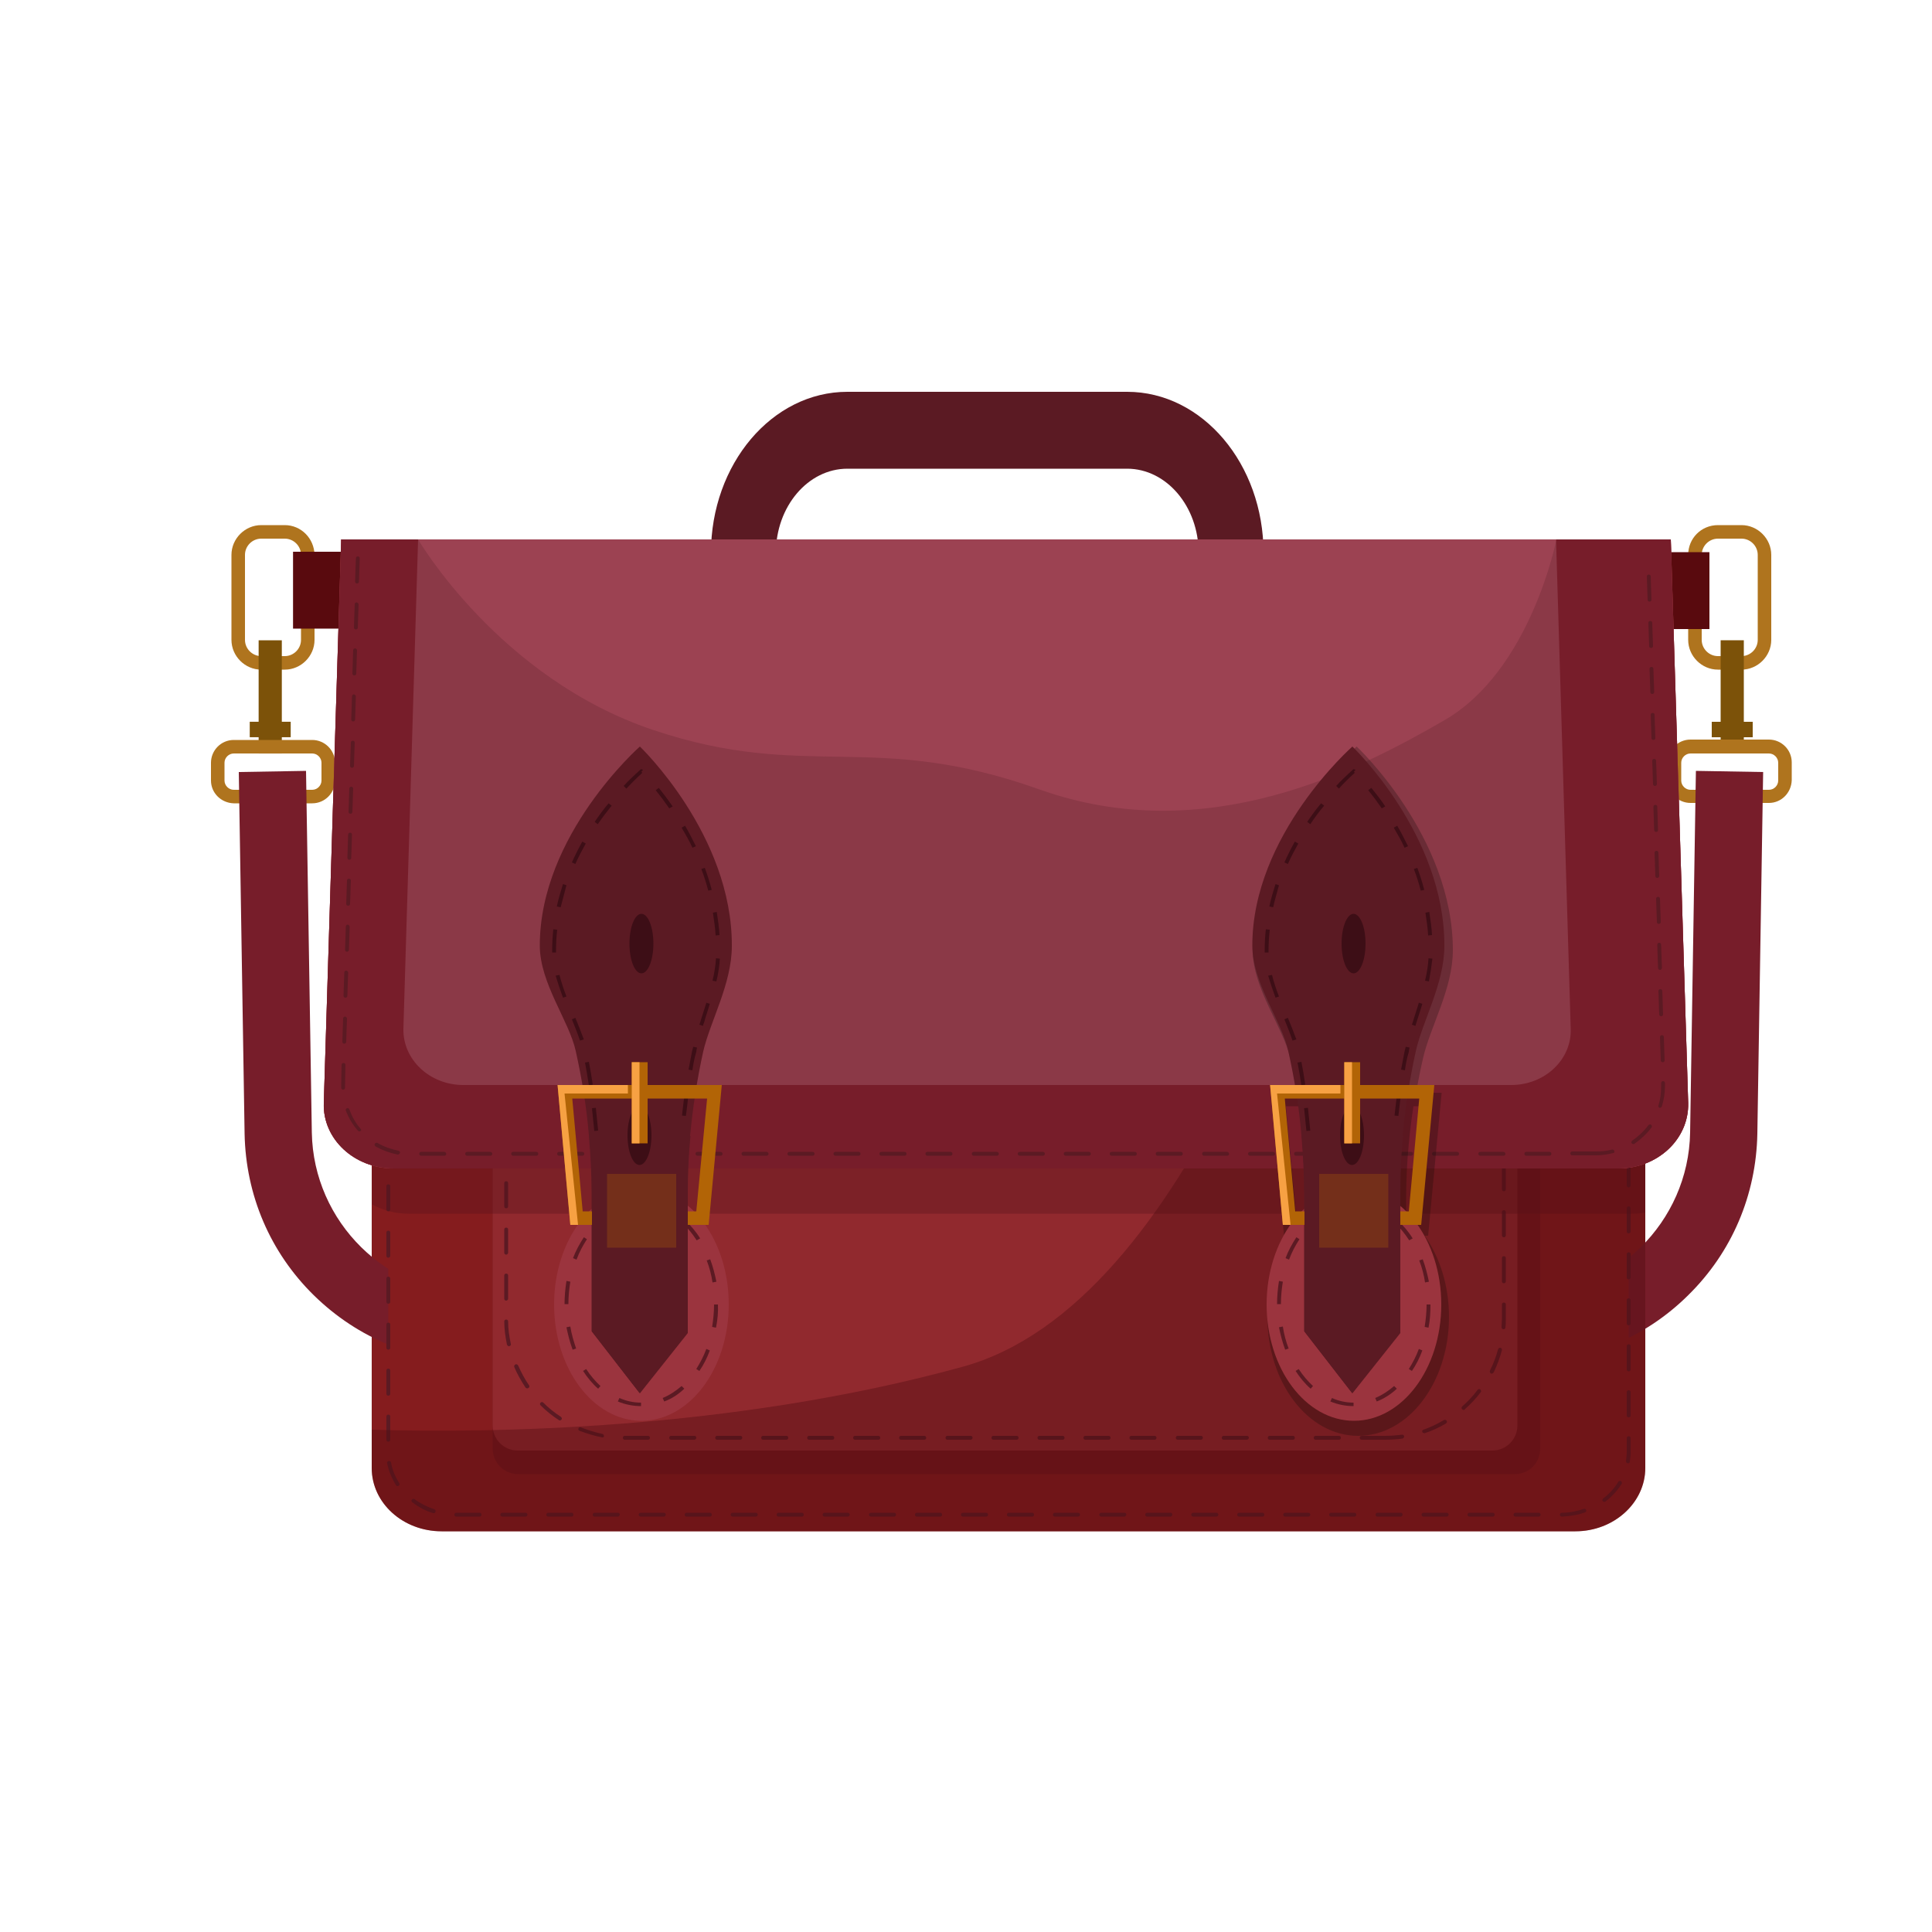 <?xml version="1.0" encoding="utf-8"?>
<!-- Generator: Adobe Illustrator 24.0.2, SVG Export Plug-In . SVG Version: 6.00 Build 0)  -->
<svg version="1.1" id="Layer_1" xmlns="http://www.w3.org/2000/svg" xmlns:xlink="http://www.w3.org/1999/xlink" x="0px" y="0px"
	 viewBox="0 0 500 500" style="enable-background:new 0 0 500 500;" xml:space="preserve">
<style type="text/css">
	.st0{fill:#5B1A23;}
	.st1{fill:#851C1E;}
	.st2{fill:#AF741E;}
	.st3{fill:#590A0E;}
	.st4{fill:#7C5209;}
	.st5{fill:#771D2A;}
	.st6{opacity:0.35;fill:#56121C;}
	.st7{fill:#91292E;}
	.st8{opacity:0.4;fill:#510B0F;}
	.st9{fill:#9B343E;}
	.st10{opacity:0.32;fill:#B77685;}
	.st11{opacity:0.25;fill:#D35F75;}
	.st12{fill:#3D0E16;}
	.st13{fill:#B26406;}
	.st14{fill:#F7A143;}
	.st15{opacity:0.28;fill:#B26406;}
	.st16{opacity:0.26;fill:#0C0804;}
</style>
<g>
	<path class="st0" d="M200.8,143.1c0-12,8.3-21.8,18.5-21.8h72.4c10.2,0,18.5,9.8,18.5,21.8v11.5H327v-11.5
		c0-23-15.8-41.7-35.3-41.7h-72.4c-19.5,0-35.3,18.7-35.3,41.7v11.5h16.8V143.1z"/>
	<path class="st1" d="M425.8,169.7v210.2c0,9-8.1,16.4-18.1,16.4H114.3c-10,0-18.1-7.3-18.1-16.4V169.7H425.8z"/>
	<g>
		<g>
			<path class="st2" d="M436.9,143.6v22c0,4.2,3.5,7.7,7.7,7.7h6.1c4.2,0,7.7-3.5,7.7-7.7v-22c0-4.2-3.5-7.7-7.7-7.7h-6.1
				C440.3,135.9,436.9,139.3,436.9,143.6z M450.7,139.4c2.3,0,4.2,1.9,4.2,4.2v22c0,2.3-1.9,4.2-4.2,4.2h-6.1
				c-2.3,0-4.2-1.9-4.2-4.2v-22c0-2.3,1.9-4.2,4.2-4.2H450.7z"/>
			<rect x="425.8" y="142.9" class="st3" width="16.6" height="19.9"/>
			<rect x="445.3" y="165.7" class="st4" width="6" height="29.3"/>
			<rect x="443" y="186.8" class="st4" width="10.6" height="4"/>
			<path class="st2" d="M457.8,207.8h-20.3c-3.2,0-5.9-2.6-5.9-5.9v-4.6c0-3.2,2.6-5.9,5.9-5.9h20.3c3.2,0,5.9,2.6,5.9,5.9v4.6
				C463.6,205.2,461,207.8,457.8,207.8z M437.5,195c-1.3,0-2.4,1.1-2.4,2.4v4.6c0,1.3,1.1,2.4,2.4,2.4h20.3c1.3,0,2.4-1.1,2.4-2.4
				v-4.6c0-1.3-1.1-2.4-2.4-2.4H437.5z"/>
			<path class="st5" d="M394.8,352.5H226.8v-17.4h167.9c23.2,0,42.3-18.8,42.7-42l1.5-93.6l17.4,0.3l-1.5,93.6
				c-0.3,15.9-6.6,30.7-17.9,41.8C425.6,346.4,410.6,352.5,394.8,352.5z"/>
		</g>
		<g>
			<path class="st2" d="M73.7,135.9h-6.1c-4.2,0-7.7,3.5-7.7,7.7v22c0,4.2,3.5,7.7,7.7,7.7h6.1c4.2,0,7.7-3.5,7.7-7.7v-22
				C81.3,139.3,77.9,135.9,73.7,135.9z M73.7,139.4c2.3,0,4.2,1.9,4.2,4.2v22c0,2.3-1.9,4.2-4.2,4.2h-6.1c-2.3,0-4.2-1.9-4.2-4.2
				v-22c0-2.3,1.9-4.2,4.2-4.2H73.7z"/>
			
				<rect x="75.9" y="142.9" transform="matrix(-1 -1.224647e-16 1.224647e-16 -1 168.339 305.589)" class="st3" width="16.6" height="19.9"/>
			
				<rect x="66.9" y="165.7" transform="matrix(-1 -1.224647e-16 1.224647e-16 -1 139.834 360.709)" class="st4" width="6" height="29.3"/>
			
				<rect x="64.6" y="186.8" transform="matrix(-1 -1.224647e-16 1.224647e-16 -1 139.834 377.59)" class="st4" width="10.6" height="4"/>
			<path class="st2" d="M54.6,202v-4.6c0-3.2,2.6-5.9,5.9-5.9h20.3c3.2,0,5.9,2.6,5.9,5.9v4.6c0,3.2-2.6,5.9-5.9,5.9H60.5
				C57.2,207.8,54.6,205.2,54.6,202z M60.5,195c-1.3,0-2.4,1.1-2.4,2.4v4.6c0,1.3,1.1,2.4,2.4,2.4h20.3c1.3,0,2.4-1.1,2.4-2.4v-4.6
				c0-1.3-1.1-2.4-2.4-2.4H60.5z"/>
			<path class="st5" d="M123.4,352.5h167.9v-17.4H123.4c-23.2,0-42.3-18.8-42.7-42l-1.5-93.6l-17.4,0.3l1.5,93.6
				c0.3,15.9,6.6,30.7,17.9,41.8C92.6,346.4,107.6,352.5,123.4,352.5z"/>
		</g>
		<path class="st1" d="M421.5,169.7v206.2c0,8.9-7.9,16.1-17.6,16.1H118.1c-9.7,0-17.6-7.2-17.6-16.1V169.7H421.5z"/>
		<path class="st0" d="M398.2,392.5h-6c-0.3,0-0.5-0.2-0.5-0.5c0-0.3,0.2-0.5,0.5-0.5h6c0.3,0,0.5,0.2,0.5,0.5
			C398.7,392.3,398.5,392.5,398.2,392.5z M386.3,392.5h-6c-0.3,0-0.5-0.2-0.5-0.5c0-0.3,0.2-0.5,0.5-0.5h6c0.3,0,0.5,0.2,0.5,0.5
			C386.8,392.3,386.6,392.5,386.3,392.5z M374.4,392.5h-6c-0.3,0-0.5-0.2-0.5-0.5c0-0.3,0.2-0.5,0.5-0.5h6c0.3,0,0.5,0.2,0.5,0.5
			C374.9,392.3,374.6,392.5,374.4,392.5z M362.5,392.5h-6c-0.3,0-0.5-0.2-0.5-0.5c0-0.3,0.2-0.5,0.5-0.5h6c0.3,0,0.5,0.2,0.5,0.5
			C363,392.3,362.7,392.5,362.5,392.5z M350.5,392.5h-6c-0.3,0-0.5-0.2-0.5-0.5c0-0.3,0.2-0.5,0.5-0.5h6c0.3,0,0.5,0.2,0.5,0.5
			C351,392.3,350.8,392.5,350.5,392.5z M338.6,392.5h-6c-0.3,0-0.5-0.2-0.5-0.5c0-0.3,0.2-0.5,0.5-0.5h6c0.3,0,0.5,0.2,0.5,0.5
			C339.1,392.3,338.9,392.5,338.6,392.5z M326.7,392.5h-6c-0.3,0-0.5-0.2-0.5-0.5c0-0.3,0.2-0.5,0.5-0.5h6c0.3,0,0.5,0.2,0.5,0.5
			C327.2,392.3,327,392.5,326.7,392.5z M314.8,392.5h-6c-0.3,0-0.5-0.2-0.5-0.5c0-0.3,0.2-0.5,0.5-0.5h6c0.3,0,0.5,0.2,0.5,0.5
			C315.3,392.3,315.1,392.5,314.8,392.5z M302.9,392.5h-6c-0.3,0-0.5-0.2-0.5-0.5c0-0.3,0.2-0.5,0.5-0.5h6c0.3,0,0.5,0.2,0.5,0.5
			C303.4,392.3,303.1,392.5,302.9,392.5z M291,392.5h-6c-0.3,0-0.5-0.2-0.5-0.5c0-0.3,0.2-0.5,0.5-0.5h6c0.3,0,0.5,0.2,0.5,0.5
			C291.4,392.3,291.2,392.5,291,392.5z M279,392.5h-6c-0.3,0-0.5-0.2-0.5-0.5c0-0.3,0.2-0.5,0.5-0.5h6c0.3,0,0.5,0.2,0.5,0.5
			C279.5,392.3,279.3,392.5,279,392.5z M267.1,392.5h-6c-0.3,0-0.5-0.2-0.5-0.5c0-0.3,0.2-0.5,0.5-0.5h6c0.3,0,0.5,0.2,0.5,0.5
			C267.6,392.3,267.4,392.5,267.1,392.5z M255.2,392.5h-6c-0.3,0-0.5-0.2-0.5-0.5c0-0.3,0.2-0.5,0.5-0.5h6c0.3,0,0.5,0.2,0.5,0.5
			C255.7,392.3,255.5,392.5,255.2,392.5z M243.3,392.5h-6c-0.3,0-0.5-0.2-0.5-0.5c0-0.3,0.2-0.5,0.5-0.5h6c0.3,0,0.5,0.2,0.5,0.5
			C243.8,392.3,243.6,392.5,243.3,392.5z M231.4,392.5h-6c-0.3,0-0.5-0.2-0.5-0.5c0-0.3,0.2-0.5,0.5-0.5h6c0.3,0,0.5,0.2,0.5,0.5
			C231.9,392.3,231.6,392.5,231.4,392.5z M219.4,392.5h-6c-0.3,0-0.5-0.2-0.5-0.5c0-0.3,0.2-0.5,0.5-0.5h6c0.3,0,0.5,0.2,0.5,0.5
			C219.9,392.3,219.7,392.5,219.4,392.5z M207.5,392.5h-6c-0.3,0-0.5-0.2-0.5-0.5c0-0.3,0.2-0.5,0.5-0.5h6c0.3,0,0.5,0.2,0.5,0.5
			C208,392.3,207.8,392.5,207.5,392.5z M195.6,392.5h-6c-0.3,0-0.5-0.2-0.5-0.5c0-0.3,0.2-0.5,0.5-0.5h6c0.3,0,0.5,0.2,0.5,0.5
			C196.1,392.3,195.9,392.5,195.6,392.5z M183.7,392.5h-6c-0.3,0-0.5-0.2-0.5-0.5c0-0.3,0.2-0.5,0.5-0.5h6c0.3,0,0.5,0.2,0.5,0.5
			C184.2,392.3,184,392.5,183.7,392.5z M171.8,392.5h-6c-0.3,0-0.5-0.2-0.5-0.5c0-0.3,0.2-0.5,0.5-0.5h6c0.3,0,0.5,0.2,0.5,0.5
			C172.3,392.3,172,392.5,171.8,392.5z M159.9,392.5h-6c-0.3,0-0.5-0.2-0.5-0.5c0-0.3,0.2-0.5,0.5-0.5h6c0.3,0,0.5,0.2,0.5,0.5
			C160.4,392.3,160.1,392.5,159.9,392.5z M147.9,392.5h-6c-0.3,0-0.5-0.2-0.5-0.5c0-0.3,0.2-0.5,0.5-0.5h6c0.3,0,0.5,0.2,0.5,0.5
			C148.4,392.3,148.2,392.5,147.9,392.5z M136,392.5h-6c-0.3,0-0.5-0.2-0.5-0.5c0-0.3,0.2-0.5,0.5-0.5h6c0.3,0,0.5,0.2,0.5,0.5
			C136.5,392.3,136.3,392.5,136,392.5z M124.1,392.5h-6c-0.3,0-0.5-0.2-0.5-0.5c0-0.3,0.2-0.5,0.5-0.5h6c0.3,0,0.5,0.2,0.5,0.5
			C124.6,392.3,124.4,392.5,124.1,392.5z M404.2,392.5c-0.3,0-0.5-0.2-0.5-0.5c0-0.3,0.2-0.5,0.5-0.5c2,0,3.9-0.4,5.7-1
			c0.3-0.1,0.5,0.1,0.6,0.3c0.1,0.3-0.1,0.5-0.3,0.6C408.3,392.1,406.2,392.4,404.2,392.5C404.2,392.5,404.2,392.5,404.2,392.5z
			 M112.3,391.6c0,0-0.1,0-0.2,0c-2-0.6-3.8-1.6-5.4-2.8c-0.2-0.2-0.3-0.5-0.1-0.7c0.2-0.2,0.5-0.3,0.7-0.1c1.5,1.1,3.3,2,5.1,2.6
			c0.3,0.1,0.4,0.4,0.3,0.6C112.7,391.4,112.5,391.6,112.3,391.6z M415.2,388.7c-0.1,0-0.3-0.1-0.4-0.2c-0.2-0.2-0.1-0.5,0.1-0.7
			c1.6-1.2,2.9-2.6,3.9-4.3c0.1-0.2,0.4-0.3,0.7-0.2c0.2,0.1,0.3,0.5,0.2,0.7c-1.1,1.7-2.4,3.2-4.1,4.5
			C415.5,388.6,415.4,388.7,415.2,388.7z M102.9,384.6c-0.2,0-0.3-0.1-0.4-0.2c-1.1-1.8-1.9-3.7-2.3-5.7c-0.1-0.3,0.1-0.5,0.4-0.6
			c0.3,0,0.5,0.1,0.6,0.4c0.3,1.9,1.1,3.7,2.1,5.3c0.2,0.2,0.1,0.5-0.1,0.7C103.1,384.5,103,384.6,102.9,384.6z M421.3,378.7
			C421.3,378.7,421.3,378.7,421.3,378.7c-0.3,0-0.5-0.3-0.5-0.6c0.1-0.7,0.2-1.5,0.2-2.3v-3.6c0-0.3,0.2-0.5,0.5-0.5
			c0.3,0,0.5,0.2,0.5,0.5v3.6c0,0.8-0.1,1.6-0.2,2.4C421.8,378.6,421.5,378.7,421.3,378.7z M100.5,373.1c-0.3,0-0.5-0.2-0.5-0.5v-6
			c0-0.3,0.2-0.5,0.5-0.5c0.3,0,0.5,0.2,0.5,0.5v6C101,372.9,100.8,373.1,100.5,373.1z M421.5,366.8c-0.3,0-0.5-0.2-0.5-0.5v-6
			c0-0.3,0.2-0.5,0.5-0.5c0.3,0,0.5,0.2,0.5,0.5v6C422,366.6,421.8,366.8,421.5,366.8z M100.5,361.2c-0.3,0-0.5-0.2-0.5-0.5v-6
			c0-0.3,0.2-0.5,0.5-0.5c0.3,0,0.5,0.2,0.5,0.5v6C101,361,100.8,361.2,100.5,361.2z M421.5,354.9c-0.3,0-0.5-0.2-0.5-0.5v-6
			c0-0.3,0.2-0.5,0.5-0.5c0.3,0,0.5,0.2,0.5,0.5v6C422,354.7,421.8,354.9,421.5,354.9z M100.5,349.3c-0.3,0-0.5-0.2-0.5-0.5v-6
			c0-0.3,0.2-0.5,0.5-0.5c0.3,0,0.5,0.2,0.5,0.5v6C101,349.1,100.8,349.3,100.5,349.3z M421.5,343c-0.3,0-0.5-0.2-0.5-0.5v-6
			c0-0.3,0.2-0.5,0.5-0.5c0.3,0,0.5,0.2,0.5,0.5v6C422,342.8,421.8,343,421.5,343z M100.5,337.4c-0.3,0-0.5-0.2-0.5-0.5v-6
			c0-0.3,0.2-0.5,0.5-0.5c0.3,0,0.5,0.2,0.5,0.5v6C101,337.2,100.8,337.4,100.5,337.4z M421.5,331.1c-0.3,0-0.5-0.2-0.5-0.5v-6
			c0-0.3,0.2-0.5,0.5-0.5c0.3,0,0.5,0.2,0.5,0.5v6C422,330.9,421.8,331.1,421.5,331.1z M100.5,325.5c-0.3,0-0.5-0.2-0.5-0.5v-6
			c0-0.3,0.2-0.5,0.5-0.5c0.3,0,0.5,0.2,0.5,0.5v6C101,325.2,100.8,325.5,100.5,325.5z M421.5,319.2c-0.3,0-0.5-0.2-0.5-0.5v-6
			c0-0.3,0.2-0.5,0.5-0.5c0.3,0,0.5,0.2,0.5,0.5v6C422,318.9,421.8,319.2,421.5,319.2z M100.5,313.5c-0.3,0-0.5-0.2-0.5-0.5v-6
			c0-0.3,0.2-0.5,0.5-0.5c0.3,0,0.5,0.2,0.5,0.5v6C101,313.3,100.8,313.5,100.5,313.5z M421.5,307.3c-0.3,0-0.5-0.2-0.5-0.5v-6
			c0-0.3,0.2-0.5,0.5-0.5c0.3,0,0.5,0.2,0.5,0.5v6C422,307,421.8,307.3,421.5,307.3z M100.5,301.6c-0.3,0-0.5-0.2-0.5-0.5v-6
			c0-0.3,0.2-0.5,0.5-0.5c0.3,0,0.5,0.2,0.5,0.5v6C101,301.4,100.8,301.6,100.5,301.6z M421.5,295.3c-0.3,0-0.5-0.2-0.5-0.5v-6
			c0-0.3,0.2-0.5,0.5-0.5c0.3,0,0.5,0.2,0.5,0.5v6C422,295.1,421.8,295.3,421.5,295.3z M100.5,289.7c-0.3,0-0.5-0.2-0.5-0.5v-6
			c0-0.3,0.2-0.5,0.5-0.5c0.3,0,0.5,0.2,0.5,0.5v6C101,289.5,100.8,289.7,100.5,289.7z M421.5,283.4c-0.3,0-0.5-0.2-0.5-0.5v-6
			c0-0.3,0.2-0.5,0.5-0.5c0.3,0,0.5,0.2,0.5,0.5v6C422,283.2,421.8,283.4,421.5,283.4z M100.5,277.8c-0.3,0-0.5-0.2-0.5-0.5v-6
			c0-0.3,0.2-0.5,0.5-0.5c0.3,0,0.5,0.2,0.5,0.5v6C101,277.6,100.8,277.8,100.5,277.8z M421.5,271.5c-0.3,0-0.5-0.2-0.5-0.5v-6
			c0-0.3,0.2-0.5,0.5-0.5c0.3,0,0.5,0.2,0.5,0.5v6C422,271.3,421.8,271.5,421.5,271.5z M100.5,265.9c-0.3,0-0.5-0.2-0.5-0.5v-6
			c0-0.3,0.2-0.5,0.5-0.5c0.3,0,0.5,0.2,0.5,0.5v6C101,265.6,100.8,265.9,100.5,265.9z M421.5,259.6c-0.3,0-0.5-0.2-0.5-0.5v-6
			c0-0.3,0.2-0.5,0.5-0.5c0.3,0,0.5,0.2,0.5,0.5v6C422,259.4,421.8,259.6,421.5,259.6z M100.5,253.9c-0.3,0-0.5-0.2-0.5-0.5v-6
			c0-0.3,0.2-0.5,0.5-0.5c0.3,0,0.5,0.2,0.5,0.5v6C101,253.7,100.8,253.9,100.5,253.9z M421.5,247.7c-0.3,0-0.5-0.2-0.5-0.5v-6
			c0-0.3,0.2-0.5,0.5-0.5c0.3,0,0.5,0.2,0.5,0.5v6C422,247.4,421.8,247.7,421.5,247.7z M100.5,242c-0.3,0-0.5-0.2-0.5-0.5v-6
			c0-0.3,0.2-0.5,0.5-0.5c0.3,0,0.5,0.2,0.5,0.5v6C101,241.8,100.8,242,100.5,242z M421.5,235.7c-0.3,0-0.5-0.2-0.5-0.5v-6
			c0-0.3,0.2-0.5,0.5-0.5c0.3,0,0.5,0.2,0.5,0.5v6C422,235.5,421.8,235.7,421.5,235.7z M100.5,230.1c-0.3,0-0.5-0.2-0.5-0.5v-6
			c0-0.3,0.2-0.5,0.5-0.5c0.3,0,0.5,0.2,0.5,0.5v6C101,229.9,100.8,230.1,100.5,230.1z M421.5,223.8c-0.3,0-0.5-0.2-0.5-0.5v-6
			c0-0.3,0.2-0.5,0.5-0.5c0.3,0,0.5,0.2,0.5,0.5v6C422,223.6,421.8,223.8,421.5,223.8z M100.5,218.2c-0.3,0-0.5-0.2-0.5-0.5v-6
			c0-0.3,0.2-0.5,0.5-0.5c0.3,0,0.5,0.2,0.5,0.5v6C101,218,100.8,218.2,100.5,218.2z M421.5,211.9c-0.3,0-0.5-0.2-0.5-0.5v-6
			c0-0.3,0.2-0.5,0.5-0.5c0.3,0,0.5,0.2,0.5,0.5v6C422,211.7,421.8,211.9,421.5,211.9z M100.5,206.3c-0.3,0-0.5-0.2-0.5-0.5v-6
			c0-0.3,0.2-0.5,0.5-0.5c0.3,0,0.5,0.2,0.5,0.5v6C101,206.1,100.8,206.3,100.5,206.3z M421.5,200c-0.3,0-0.5-0.2-0.5-0.5v-6
			c0-0.3,0.2-0.5,0.5-0.5c0.3,0,0.5,0.2,0.5,0.5v6C422,199.8,421.8,200,421.5,200z M100.5,194.4c-0.3,0-0.5-0.2-0.5-0.5v-6
			c0-0.3,0.2-0.5,0.5-0.5c0.3,0,0.5,0.2,0.5,0.5v6C101,194.1,100.8,194.4,100.5,194.4z M421.5,188.1c-0.3,0-0.5-0.2-0.5-0.5v-6
			c0-0.3,0.2-0.5,0.5-0.5c0.3,0,0.5,0.2,0.5,0.5v6C422,187.9,421.8,188.1,421.5,188.1z M100.5,182.4c-0.3,0-0.5-0.2-0.5-0.5v-6
			c0-0.3,0.2-0.5,0.5-0.5c0.3,0,0.5,0.2,0.5,0.5v6C101,182.2,100.8,182.4,100.5,182.4z M421.5,176.2c-0.3,0-0.5-0.2-0.5-0.5v-6
			c0-0.3,0.2-0.5,0.5-0.5c0.3,0,0.5,0.2,0.5,0.5v6C422,175.9,421.8,176.2,421.5,176.2z M100.5,170.5c-0.3,0-0.5-0.2-0.5-0.5v-0.8
			h6.1c0.3,0,0.5,0.2,0.5,0.5c0,0.3-0.2,0.5-0.5,0.5H101C100.9,170.4,100.7,170.5,100.5,170.5z M416,170.2h-6
			c-0.3,0-0.5-0.2-0.5-0.5c0-0.3,0.2-0.5,0.5-0.5h6c0.3,0,0.5,0.2,0.5,0.5C416.5,170,416.3,170.2,416,170.2z M404.1,170.2h-6
			c-0.3,0-0.5-0.2-0.5-0.5c0-0.3,0.2-0.5,0.5-0.5h6c0.3,0,0.5,0.2,0.5,0.5C404.6,170,404.3,170.2,404.1,170.2z M392.1,170.2h-6
			c-0.3,0-0.5-0.2-0.5-0.5c0-0.3,0.2-0.5,0.5-0.5h6c0.3,0,0.5,0.2,0.5,0.5C392.6,170,392.4,170.2,392.1,170.2z M380.2,170.2h-6
			c-0.3,0-0.5-0.2-0.5-0.5c0-0.3,0.2-0.5,0.5-0.5h6c0.3,0,0.5,0.2,0.5,0.5C380.7,170,380.5,170.2,380.2,170.2z M368.3,170.2h-6
			c-0.3,0-0.5-0.2-0.5-0.5c0-0.3,0.2-0.5,0.5-0.5h6c0.3,0,0.5,0.2,0.5,0.5C368.8,170,368.6,170.2,368.3,170.2z M356.4,170.2h-6
			c-0.3,0-0.5-0.2-0.5-0.5c0-0.3,0.2-0.5,0.5-0.5h6c0.3,0,0.5,0.2,0.5,0.5C356.9,170,356.7,170.2,356.4,170.2z M344.5,170.2h-6
			c-0.3,0-0.5-0.2-0.5-0.5c0-0.3,0.2-0.5,0.5-0.5h6c0.3,0,0.5,0.2,0.5,0.5C345,170,344.7,170.2,344.5,170.2z M332.6,170.2h-6
			c-0.3,0-0.5-0.2-0.5-0.5c0-0.3,0.2-0.5,0.5-0.5h6c0.3,0,0.5,0.2,0.5,0.5C333.1,170,332.8,170.2,332.6,170.2z M320.6,170.2h-6
			c-0.3,0-0.5-0.2-0.5-0.5c0-0.3,0.2-0.5,0.5-0.5h6c0.3,0,0.5,0.2,0.5,0.5C321.1,170,320.9,170.2,320.6,170.2z M308.7,170.2h-6
			c-0.3,0-0.5-0.2-0.5-0.5c0-0.3,0.2-0.5,0.5-0.5h6c0.3,0,0.5,0.2,0.5,0.5C309.2,170,309,170.2,308.7,170.2z M296.8,170.2h-6
			c-0.3,0-0.5-0.2-0.5-0.5c0-0.3,0.2-0.5,0.5-0.5h6c0.3,0,0.5,0.2,0.5,0.5C297.3,170,297.1,170.2,296.8,170.2z M284.9,170.2h-6
			c-0.3,0-0.5-0.2-0.5-0.5c0-0.3,0.2-0.5,0.5-0.5h6c0.3,0,0.5,0.2,0.5,0.5C285.4,170,285.2,170.2,284.9,170.2z M273,170.2h-6
			c-0.3,0-0.5-0.2-0.5-0.5c0-0.3,0.2-0.5,0.5-0.5h6c0.3,0,0.5,0.2,0.5,0.5C273.5,170,273.2,170.2,273,170.2z M261.1,170.2h-6
			c-0.3,0-0.5-0.2-0.5-0.5c0-0.3,0.2-0.5,0.5-0.5h6c0.3,0,0.5,0.2,0.5,0.5C261.5,170,261.3,170.2,261.1,170.2z M249.1,170.2h-6
			c-0.3,0-0.5-0.2-0.5-0.5c0-0.3,0.2-0.5,0.5-0.5h6c0.3,0,0.5,0.2,0.5,0.5C249.6,170,249.4,170.2,249.1,170.2z M237.2,170.2h-6
			c-0.3,0-0.5-0.2-0.5-0.5c0-0.3,0.2-0.5,0.5-0.5h6c0.3,0,0.5,0.2,0.5,0.5C237.7,170,237.5,170.2,237.2,170.2z M225.3,170.2h-6
			c-0.3,0-0.5-0.2-0.5-0.5c0-0.3,0.2-0.5,0.5-0.5h6c0.3,0,0.5,0.2,0.5,0.5C225.8,170,225.6,170.2,225.3,170.2z M213.4,170.2h-6
			c-0.3,0-0.5-0.2-0.5-0.5c0-0.3,0.2-0.5,0.5-0.5h6c0.3,0,0.5,0.2,0.5,0.5C213.9,170,213.7,170.2,213.4,170.2z M201.5,170.2h-6
			c-0.3,0-0.5-0.2-0.5-0.5c0-0.3,0.2-0.5,0.5-0.5h6c0.3,0,0.5,0.2,0.5,0.5C202,170,201.7,170.2,201.5,170.2z M189.5,170.2h-6
			c-0.3,0-0.5-0.2-0.5-0.5c0-0.3,0.2-0.5,0.5-0.5h6c0.3,0,0.5,0.2,0.5,0.5C190,170,189.8,170.2,189.5,170.2z M177.6,170.2h-6
			c-0.3,0-0.5-0.2-0.5-0.5c0-0.3,0.2-0.5,0.5-0.5h6c0.3,0,0.5,0.2,0.5,0.5C178.1,170,177.9,170.2,177.6,170.2z M165.7,170.2h-6
			c-0.3,0-0.5-0.2-0.5-0.5c0-0.3,0.2-0.5,0.5-0.5h6c0.3,0,0.5,0.2,0.5,0.5C166.2,170,166,170.2,165.7,170.2z M153.8,170.2h-6
			c-0.3,0-0.5-0.2-0.5-0.5c0-0.3,0.2-0.5,0.5-0.5h6c0.3,0,0.5,0.2,0.5,0.5C154.3,170,154.1,170.2,153.8,170.2z M141.9,170.2h-6
			c-0.3,0-0.5-0.2-0.5-0.5c0-0.3,0.2-0.5,0.5-0.5h6c0.3,0,0.5,0.2,0.5,0.5C142.4,170,142.1,170.2,141.9,170.2z M130,170.2h-6
			c-0.3,0-0.5-0.2-0.5-0.5c0-0.3,0.2-0.5,0.5-0.5h6c0.3,0,0.5,0.2,0.5,0.5C130.5,170,130.2,170.2,130,170.2z M118,170.2h-6
			c-0.3,0-0.5-0.2-0.5-0.5c0-0.3,0.2-0.5,0.5-0.5h6c0.3,0,0.5,0.2,0.5,0.5C118.5,170,118.3,170.2,118,170.2z"/>
	</g>
	<path class="st6" d="M392,381.5H134.1c-3.7,0-6.6-3-6.6-6.6V239.5h271.1v135.4C398.6,378.6,395.7,381.5,392,381.5z"/>
	<path class="st7" d="M386.2,375.4H134c-3.6,0-6.5-2.9-6.5-6.5V239.5h265.2v129.4C392.7,372.5,389.8,375.4,386.2,375.4z"/>
	<g>
		<path class="st7" d="M382.9,372.1H137.3c-3.5,0-6.3-2.8-6.3-6.3V239.5h258.2v126.3C389.2,369.3,386.4,372.1,382.9,372.1z"/>
		<path class="st0" d="M358.4,372.6h-6c-0.3,0-0.5-0.2-0.5-0.5c0-0.3,0.2-0.5,0.5-0.5h6c1.5,0,2.9-0.1,4.4-0.3
			c0.3,0,0.5,0.1,0.6,0.4c0,0.3-0.2,0.5-0.4,0.6C361.5,372.5,359.9,372.6,358.4,372.6z M346.5,372.6h-6c-0.3,0-0.5-0.2-0.5-0.5
			c0-0.3,0.2-0.5,0.5-0.5h6c0.3,0,0.5,0.2,0.5,0.5C347,372.4,346.8,372.6,346.5,372.6z M334.6,372.6h-6c-0.3,0-0.5-0.2-0.5-0.5
			c0-0.3,0.2-0.5,0.5-0.5h6c0.3,0,0.5,0.2,0.5,0.5C335.1,372.4,334.9,372.6,334.6,372.6z M322.7,372.6h-6c-0.3,0-0.5-0.2-0.5-0.5
			c0-0.3,0.2-0.5,0.5-0.5h6c0.3,0,0.5,0.2,0.5,0.5C323.2,372.4,322.9,372.6,322.7,372.6z M310.8,372.6h-6c-0.3,0-0.5-0.2-0.5-0.5
			c0-0.3,0.2-0.5,0.5-0.5h6c0.3,0,0.5,0.2,0.5,0.5C311.3,372.4,311,372.6,310.8,372.6z M298.8,372.6h-6c-0.3,0-0.5-0.2-0.5-0.5
			c0-0.3,0.2-0.5,0.5-0.5h6c0.3,0,0.5,0.2,0.5,0.5C299.3,372.4,299.1,372.6,298.8,372.6z M286.9,372.6h-6c-0.3,0-0.5-0.2-0.5-0.5
			c0-0.3,0.2-0.5,0.5-0.5h6c0.3,0,0.5,0.2,0.5,0.5C287.4,372.4,287.2,372.6,286.9,372.6z M275,372.6h-6c-0.3,0-0.5-0.2-0.5-0.5
			c0-0.3,0.2-0.5,0.5-0.5h6c0.3,0,0.5,0.2,0.5,0.5C275.5,372.4,275.3,372.6,275,372.6z M263.1,372.6h-6c-0.3,0-0.5-0.2-0.5-0.5
			c0-0.3,0.2-0.5,0.5-0.5h6c0.3,0,0.5,0.2,0.5,0.5C263.6,372.4,263.4,372.6,263.1,372.6z M251.2,372.6h-6c-0.3,0-0.5-0.2-0.5-0.5
			c0-0.3,0.2-0.5,0.5-0.5h6c0.3,0,0.5,0.2,0.5,0.5C251.7,372.4,251.4,372.6,251.2,372.6z M239.2,372.6h-6c-0.3,0-0.5-0.2-0.5-0.5
			c0-0.3,0.2-0.5,0.5-0.5h6c0.3,0,0.5,0.2,0.5,0.5C239.7,372.4,239.5,372.6,239.2,372.6z M227.3,372.6h-6c-0.3,0-0.5-0.2-0.5-0.5
			c0-0.3,0.2-0.5,0.5-0.5h6c0.3,0,0.5,0.2,0.5,0.5C227.8,372.4,227.6,372.6,227.3,372.6z M215.4,372.6h-6c-0.3,0-0.5-0.2-0.5-0.5
			c0-0.3,0.2-0.5,0.5-0.5h6c0.3,0,0.5,0.2,0.5,0.5C215.9,372.4,215.7,372.6,215.4,372.6z M203.5,372.6h-6c-0.3,0-0.5-0.2-0.5-0.5
			c0-0.3,0.2-0.5,0.5-0.5h6c0.3,0,0.5,0.2,0.5,0.5C204,372.4,203.8,372.6,203.5,372.6z M191.6,372.6h-6c-0.3,0-0.5-0.2-0.5-0.5
			c0-0.3,0.2-0.5,0.5-0.5h6c0.3,0,0.5,0.2,0.5,0.5C192.1,372.4,191.8,372.6,191.6,372.6z M179.7,372.6h-6c-0.3,0-0.5-0.2-0.5-0.5
			c0-0.3,0.2-0.5,0.5-0.5h6c0.3,0,0.5,0.2,0.5,0.5C180.2,372.4,179.9,372.6,179.7,372.6z M167.7,372.6h-6c-0.3,0-0.5-0.2-0.5-0.5
			c0-0.3,0.2-0.5,0.5-0.5h6c0.3,0,0.5,0.2,0.5,0.5C168.2,372.4,168,372.6,167.7,372.6z M155.9,372C155.8,372,155.8,372,155.9,372
			c-2.1-0.4-4-1-5.9-1.7c-0.3-0.1-0.4-0.4-0.3-0.6c0.1-0.3,0.4-0.4,0.6-0.3c1.8,0.7,3.7,1.3,5.6,1.7c0.3,0.1,0.4,0.3,0.4,0.6
			C156.3,371.9,156.1,372,155.9,372z M368.6,370.9c-0.2,0-0.4-0.1-0.5-0.3c-0.1-0.3,0-0.5,0.3-0.6c1.8-0.6,3.6-1.5,5.3-2.5
			c0.2-0.1,0.5-0.1,0.7,0.2c0.1,0.2,0.1,0.5-0.2,0.7c-1.7,1-3.6,1.9-5.5,2.5C368.8,370.9,368.7,370.9,368.6,370.9z M144.9,367.6
			c-0.1,0-0.2,0-0.3-0.1c-1.7-1.1-3.3-2.4-4.7-3.8c-0.2-0.2-0.2-0.5,0-0.7c0.2-0.2,0.5-0.2,0.7,0c1.4,1.4,2.9,2.6,4.6,3.7
			c0.2,0.2,0.3,0.5,0.1,0.7C145.2,367.5,145.1,367.6,144.9,367.6z M378.8,364.9c-0.1,0-0.3-0.1-0.4-0.2c-0.2-0.2-0.2-0.5,0-0.7
			c1.5-1.3,2.8-2.7,4-4.3c0.2-0.2,0.5-0.3,0.7-0.1c0.2,0.2,0.3,0.5,0.1,0.7c-1.2,1.6-2.6,3.1-4.1,4.4
			C379.1,364.8,379,364.9,378.8,364.9z M136.4,359.3c-0.2,0-0.3-0.1-0.4-0.2c-1.1-1.7-2.1-3.4-2.9-5.3c-0.1-0.3,0-0.5,0.3-0.7
			c0.3-0.1,0.5,0,0.7,0.3c0.8,1.8,1.7,3.5,2.8,5.1c0.2,0.2,0.1,0.5-0.1,0.7C136.6,359.3,136.5,359.3,136.4,359.3z M386,355.5
			c-0.1,0-0.2,0-0.2-0.1c-0.2-0.1-0.3-0.4-0.2-0.7c0.9-1.8,1.6-3.6,2.1-5.5c0.1-0.3,0.3-0.4,0.6-0.4c0.3,0.1,0.4,0.3,0.4,0.6
			c-0.5,1.9-1.2,3.8-2.1,5.7C386.4,355.4,386.2,355.5,386,355.5z M131.7,348.4c-0.2,0-0.4-0.2-0.5-0.4c-0.4-2-0.7-4-0.7-6
			c0-0.3,0.2-0.5,0.5-0.5c0.3,0,0.5,0.2,0.5,0.5c0,2,0.3,3.9,0.7,5.8c0.1,0.3-0.1,0.5-0.4,0.6C131.8,348.4,131.7,348.4,131.7,348.4z
			 M389.1,344C389.1,344,389.1,344,389.1,344c-0.3,0-0.5-0.3-0.5-0.5c0-0.7,0.1-1.4,0.1-2.2v-3.7c0-0.3,0.2-0.5,0.5-0.5
			c0.3,0,0.5,0.2,0.5,0.5v3.7c0,0.7,0,1.5-0.1,2.2C389.6,343.8,389.4,344,389.1,344z M131,336.6c-0.3,0-0.5-0.2-0.5-0.5v-6
			c0-0.3,0.2-0.5,0.5-0.5c0.3,0,0.5,0.2,0.5,0.5v6C131.5,336.3,131.3,336.6,131,336.6z M389.2,332.1c-0.3,0-0.5-0.2-0.5-0.5v-6
			c0-0.3,0.2-0.5,0.5-0.5c0.3,0,0.5,0.2,0.5,0.5v6C389.7,331.9,389.5,332.1,389.2,332.1z M131,324.7c-0.3,0-0.5-0.2-0.5-0.5v-6
			c0-0.3,0.2-0.5,0.5-0.5c0.3,0,0.5,0.2,0.5,0.5v6C131.5,324.4,131.3,324.7,131,324.7z M389.2,320.2c-0.3,0-0.5-0.2-0.5-0.5v-6
			c0-0.3,0.2-0.5,0.5-0.5c0.3,0,0.5,0.2,0.5,0.5v6C389.7,320,389.5,320.2,389.2,320.2z M131,312.7c-0.3,0-0.5-0.2-0.5-0.5v-6
			c0-0.3,0.2-0.5,0.5-0.5c0.3,0,0.5,0.2,0.5,0.5v6C131.5,312.5,131.3,312.7,131,312.7z M389.2,308.3c-0.3,0-0.5-0.2-0.5-0.5v-6
			c0-0.3,0.2-0.5,0.5-0.5c0.3,0,0.5,0.2,0.5,0.5v6C389.7,308.1,389.5,308.3,389.2,308.3z M131,300.8c-0.3,0-0.5-0.2-0.5-0.5v-6
			c0-0.3,0.2-0.5,0.5-0.5c0.3,0,0.5,0.2,0.5,0.5v6C131.5,300.6,131.3,300.8,131,300.8z M389.2,296.4c-0.3,0-0.5-0.2-0.5-0.5v-6
			c0-0.3,0.2-0.5,0.5-0.5c0.3,0,0.5,0.2,0.5,0.5v6C389.7,296.1,389.5,296.4,389.2,296.4z M131,288.9c-0.3,0-0.5-0.2-0.5-0.5v-6
			c0-0.3,0.2-0.5,0.5-0.5c0.3,0,0.5,0.2,0.5,0.5v6C131.5,288.7,131.3,288.9,131,288.9z M389.2,284.4c-0.3,0-0.5-0.2-0.5-0.5v-6
			c0-0.3,0.2-0.5,0.5-0.5c0.3,0,0.5,0.2,0.5,0.5v6C389.7,284.2,389.5,284.4,389.2,284.4z M131,277c-0.3,0-0.5-0.2-0.5-0.5v-6
			c0-0.3,0.2-0.5,0.5-0.5c0.3,0,0.5,0.2,0.5,0.5v6C131.5,276.8,131.3,277,131,277z M389.2,272.5c-0.3,0-0.5-0.2-0.5-0.5v-6
			c0-0.3,0.2-0.5,0.5-0.5c0.3,0,0.5,0.2,0.5,0.5v6C389.7,272.3,389.5,272.5,389.2,272.5z M131,265.1c-0.3,0-0.5-0.2-0.5-0.5v-6
			c0-0.3,0.2-0.5,0.5-0.5c0.3,0,0.5,0.2,0.5,0.5v6C131.5,264.8,131.3,265.1,131,265.1z M389.2,260.6c-0.3,0-0.5-0.2-0.5-0.5v-6
			c0-0.3,0.2-0.5,0.5-0.5c0.3,0,0.5,0.2,0.5,0.5v6C389.7,260.4,389.5,260.6,389.2,260.6z M131,253.1c-0.3,0-0.5-0.2-0.5-0.5v-6
			c0-0.3,0.2-0.5,0.5-0.5c0.3,0,0.5,0.2,0.5,0.5v6C131.5,252.9,131.3,253.1,131,253.1z M389.2,248.7c-0.3,0-0.5-0.2-0.5-0.5v-6
			c0-0.3,0.2-0.5,0.5-0.5c0.3,0,0.5,0.2,0.5,0.5v6C389.7,248.5,389.5,248.7,389.2,248.7z M131,241.2c-0.3,0-0.5-0.2-0.5-0.5V239h5.2
			c0.3,0,0.5,0.2,0.5,0.5c0,0.3-0.2,0.5-0.5,0.5h-4.2v0.7C131.5,241,131.3,241.2,131,241.2z M386,240h-6c-0.3,0-0.5-0.2-0.5-0.5
			c0-0.3,0.2-0.5,0.5-0.5h6c0.3,0,0.5,0.2,0.5,0.5C386.5,239.8,386.3,240,386,240z M374.1,240h-6c-0.3,0-0.5-0.2-0.5-0.5
			c0-0.3,0.2-0.5,0.5-0.5h6c0.3,0,0.5,0.2,0.5,0.5C374.6,239.8,374.3,240,374.1,240z M362.2,240h-6c-0.3,0-0.5-0.2-0.5-0.5
			c0-0.3,0.2-0.5,0.5-0.5h6c0.3,0,0.5,0.2,0.5,0.5C362.7,239.8,362.4,240,362.2,240z M350.2,240h-6c-0.3,0-0.5-0.2-0.5-0.5
			c0-0.3,0.2-0.5,0.5-0.5h6c0.3,0,0.5,0.2,0.5,0.5C350.7,239.8,350.5,240,350.2,240z M338.3,240h-6c-0.3,0-0.5-0.2-0.5-0.5
			c0-0.3,0.2-0.5,0.5-0.5h6c0.3,0,0.5,0.2,0.5,0.5C338.8,239.8,338.6,240,338.3,240z M326.4,240h-6c-0.3,0-0.5-0.2-0.5-0.5
			c0-0.3,0.2-0.5,0.5-0.5h6c0.3,0,0.5,0.2,0.5,0.5C326.9,239.8,326.7,240,326.4,240z M314.5,240h-6c-0.3,0-0.5-0.2-0.5-0.5
			c0-0.3,0.2-0.5,0.5-0.5h6c0.3,0,0.5,0.2,0.5,0.5C315,239.8,314.8,240,314.5,240z M302.6,240h-6c-0.3,0-0.5-0.2-0.5-0.5
			c0-0.3,0.2-0.5,0.5-0.5h6c0.3,0,0.5,0.2,0.5,0.5C303.1,239.8,302.8,240,302.6,240z M290.6,240h-6c-0.3,0-0.5-0.2-0.5-0.5
			c0-0.3,0.2-0.5,0.5-0.5h6c0.3,0,0.5,0.2,0.5,0.5C291.1,239.8,290.9,240,290.6,240z M278.7,240h-6c-0.3,0-0.5-0.2-0.5-0.5
			c0-0.3,0.2-0.5,0.5-0.5h6c0.3,0,0.5,0.2,0.5,0.5C279.2,239.8,279,240,278.7,240z M266.8,240h-6c-0.3,0-0.5-0.2-0.5-0.5
			c0-0.3,0.2-0.5,0.5-0.5h6c0.3,0,0.5,0.2,0.5,0.5C267.3,239.8,267.1,240,266.8,240z M254.9,240h-6c-0.3,0-0.5-0.2-0.5-0.5
			c0-0.3,0.2-0.5,0.5-0.5h6c0.3,0,0.5,0.2,0.5,0.5C255.4,239.8,255.2,240,254.9,240z M243,240h-6c-0.3,0-0.5-0.2-0.5-0.5
			c0-0.3,0.2-0.5,0.5-0.5h6c0.3,0,0.5,0.2,0.5,0.5C243.5,239.8,243.3,240,243,240z M231.1,240h-6c-0.3,0-0.5-0.2-0.5-0.5
			c0-0.3,0.2-0.5,0.5-0.5h6c0.3,0,0.5,0.2,0.5,0.5C231.6,239.8,231.3,240,231.1,240z M219.1,240h-6c-0.3,0-0.5-0.2-0.5-0.5
			c0-0.3,0.2-0.5,0.5-0.5h6c0.3,0,0.5,0.2,0.5,0.5C219.6,239.8,219.4,240,219.1,240z M207.2,240h-6c-0.3,0-0.5-0.2-0.5-0.5
			c0-0.3,0.2-0.5,0.5-0.5h6c0.3,0,0.5,0.2,0.5,0.5C207.7,239.8,207.5,240,207.2,240z M195.3,240h-6c-0.3,0-0.5-0.2-0.5-0.5
			c0-0.3,0.2-0.5,0.5-0.5h6c0.3,0,0.5,0.2,0.5,0.5C195.8,239.8,195.6,240,195.3,240z M183.4,240h-6c-0.3,0-0.5-0.2-0.5-0.5
			c0-0.3,0.2-0.5,0.5-0.5h6c0.3,0,0.5,0.2,0.5,0.5C183.9,239.8,183.7,240,183.4,240z M171.5,240h-6c-0.3,0-0.5-0.2-0.5-0.5
			c0-0.3,0.2-0.5,0.5-0.5h6c0.3,0,0.5,0.2,0.5,0.5C172,239.8,171.7,240,171.5,240z M159.6,240h-6c-0.3,0-0.5-0.2-0.5-0.5
			c0-0.3,0.2-0.5,0.5-0.5h6c0.3,0,0.5,0.2,0.5,0.5C160.1,239.8,159.8,240,159.6,240z M147.6,240h-6c-0.3,0-0.5-0.2-0.5-0.5
			c0-0.3,0.2-0.5,0.5-0.5h6c0.3,0,0.5,0.2,0.5,0.5C148.1,239.8,147.9,240,147.6,240z"/>
	</g>
	<path class="st6" d="M425.8,169.7v144.1c-1.1,0.2-2.2,0.3-3.3,0.3H105.7c-3.5,0-6.7-0.9-9.4-2.4V169.7H425.8z"/>
	<path class="st8" d="M425.8,169.7v210.2c0,9-8.1,16.4-18.1,16.4H114.3c-10,0-18.1-7.3-18.1-16.4V370c29.9,0.9,92.7,0.3,153-16.3
		c58.3-16.1,92.8-122.4,108.2-184H425.8z"/>
	<path class="st9" d="M418.8,302.4H101.9c-10.2,0-18.4-7.6-18.1-16.9l4.5-145.9h344.1l4.5,145.9C437.1,294.8,429,302.4,418.8,302.4z
		"/>
	<path class="st9" d="M418.8,302.4H101.9c-10.2,0-18.4-7.6-18.1-16.9l4.5-145.9h344.1l4.5,145.9C437.1,294.8,429,302.4,418.8,302.4z
		"/>
	<path class="st5" d="M418.8,302.4H101.9c-10.2,0-18.4-7.6-18.1-16.9l4.5-145.9h344.1l4.5,145.9C437.1,294.8,429,302.4,418.8,302.4z
		"/>
	<path class="st10" d="M391.1,280.8H119.9c-8.7,0-15.7-6.6-15.5-14.6l3.8-126.6h294.5l3.8,126.6
		C406.8,274.2,399.8,280.8,391.1,280.8z"/>
	<path class="st11" d="M402.8,139.6c0,0-6.6,33.9-29,46.8c-22.3,12.9-61.6,33.3-104.8,17.9c-43.2-15.4-60.1-2-100-15.4
		c-39.9-13.4-60.8-49.3-60.8-49.3H402.8z"/>
	<path class="st0" d="M92.6,144c-0.3,0-0.5,0.2-0.5,0.5l-0.2,6c0,0.3,0.2,0.5,0.5,0.5h0c0.3,0,0.5-0.2,0.5-0.5l0.2-6
		C93.1,144.2,92.9,144,92.6,144z M427.2,149.2c0-0.3-0.2-0.5-0.5-0.5c-0.3,0-0.5,0.2-0.5,0.5l0.2,6c0,0.3,0.2,0.5,0.5,0.5h0
		c0.3,0,0.5-0.2,0.5-0.5L427.2,149.2z M92.3,155.9c-0.3,0-0.5,0.2-0.5,0.5l-0.2,6c0,0.3,0.2,0.5,0.5,0.5h0c0.3,0,0.5-0.2,0.5-0.5
		l0.2-6C92.8,156.2,92.5,155.9,92.3,155.9z M427.6,161.2c0-0.3-0.2-0.5-0.5-0.5c-0.3,0-0.5,0.2-0.5,0.5l0.2,6c0,0.3,0.2,0.5,0.5,0.5
		h0c0.3,0,0.5-0.2,0.5-0.5L427.6,161.2z M91.9,167.8c-0.3,0-0.5,0.2-0.5,0.5l-0.2,6c0,0.3,0.2,0.5,0.5,0.5h0c0.3,0,0.5-0.2,0.5-0.5
		l0.2-6C92.4,168.1,92.2,167.8,91.9,167.8z M427.9,173.1c0-0.3-0.2-0.5-0.5-0.5h0c-0.3,0-0.5,0.2-0.5,0.5l0.2,6
		c0,0.3,0.2,0.5,0.5,0.5h0c0.3,0,0.5-0.2,0.5-0.5L427.9,173.1z M91.6,179.7c-0.3,0-0.5,0.2-0.5,0.5l-0.2,6c0,0.3,0.2,0.5,0.5,0.5h0
		c0.3,0,0.5-0.2,0.5-0.5l0.2-6C92.1,180,91.9,179.8,91.6,179.7z M428.2,185c0-0.3-0.2-0.5-0.5-0.5c-0.3,0-0.5,0.2-0.5,0.5l0.2,6
		c0,0.3,0.2,0.5,0.5,0.5h0c0.3,0,0.5-0.2,0.5-0.5L428.2,185z M91.3,191.7c-0.3,0-0.5,0.2-0.5,0.5l-0.2,6c0,0.3,0.2,0.5,0.5,0.5h0
		c0.3,0,0.5-0.2,0.5-0.5l0.2-6C91.8,191.9,91.6,191.7,91.3,191.7z M428.6,196.9c0-0.3-0.2-0.5-0.5-0.5c-0.3,0-0.5,0.2-0.5,0.5l0.2,6
		c0,0.3,0.2,0.5,0.5,0.5h0c0.3,0,0.5-0.2,0.5-0.5L428.6,196.9z M90.9,203.6c-0.3,0-0.5,0.2-0.5,0.5l-0.2,6c0,0.3,0.2,0.5,0.5,0.5h0
		c0.3,0,0.5-0.2,0.5-0.5l0.2-6C91.4,203.8,91.2,203.6,90.9,203.6z M428.9,208.8c0-0.3-0.2-0.5-0.5-0.5c-0.3,0-0.5,0.2-0.5,0.5l0.2,6
		c0,0.3,0.2,0.5,0.5,0.5h0c0.3,0,0.5-0.2,0.5-0.5L428.9,208.8z M90.6,215.5c-0.3,0-0.5,0.2-0.5,0.5l-0.2,6c0,0.3,0.2,0.5,0.5,0.5h0
		c0.3,0,0.5-0.2,0.5-0.5l0.2-6C91.1,215.7,90.9,215.5,90.6,215.5z M429.2,220.7c0-0.3-0.2-0.5-0.5-0.5c-0.3,0-0.5,0.2-0.5,0.5l0.2,6
		c0,0.3,0.2,0.5,0.5,0.5h0c0.3,0,0.5-0.2,0.5-0.5L429.2,220.7z M90.3,227.4c-0.3,0-0.5,0.2-0.5,0.5l-0.2,6c0,0.3,0.2,0.5,0.5,0.5h0
		c0.3,0,0.5-0.2,0.5-0.5l0.2-6C90.8,227.6,90.6,227.4,90.3,227.4z M429.6,232.6c0-0.3-0.2-0.5-0.5-0.5c-0.3,0-0.5,0.2-0.5,0.5l0.2,6
		c0,0.3,0.2,0.5,0.5,0.5h0c0.3,0,0.5-0.2,0.5-0.5L429.6,232.6z M90,239.3c-0.3,0-0.5,0.2-0.5,0.5l-0.2,6c0,0.3,0.2,0.5,0.5,0.5h0
		c0.3,0,0.5-0.2,0.5-0.5l0.2-6C90.4,239.5,90.2,239.3,90,239.3z M429.9,244.5c0-0.3-0.2-0.5-0.5-0.5c-0.3,0-0.5,0.2-0.5,0.5l0.2,6
		c0,0.3,0.2,0.5,0.5,0.5h0c0.3,0,0.5-0.2,0.5-0.5L429.9,244.5z M89.6,251.2c-0.3,0-0.5,0.2-0.5,0.5l-0.2,6c0,0.3,0.2,0.5,0.5,0.5h0
		c0.3,0,0.5-0.2,0.5-0.5l0.2-6C90.1,251.5,89.9,251.2,89.6,251.2z M430.2,256.5c0-0.3-0.2-0.5-0.5-0.5c-0.3,0-0.5,0.2-0.5,0.5l0.2,6
		c0,0.3,0.2,0.5,0.5,0.5h0c0.3,0,0.5-0.2,0.5-0.5L430.2,256.5z M89.3,263.1c-0.3,0-0.5,0.2-0.5,0.5l-0.2,6c0,0.3,0.2,0.5,0.5,0.5h0
		c0.3,0,0.5-0.2,0.5-0.5l0.2-6C89.8,263.4,89.6,263.1,89.3,263.1z M430.6,268.4c0-0.3-0.2-0.5-0.5-0.5c-0.3,0-0.5,0.2-0.5,0.5l0.2,6
		c0,0.3,0.2,0.5,0.5,0.5h0c0.3,0,0.5-0.2,0.5-0.5L430.6,268.4z M89.4,275.6c0-0.3-0.2-0.5-0.5-0.5c-0.3,0-0.5,0.2-0.5,0.5l-0.1,5.1
		c0,0.2,0,0.3,0,0.5c0,0.1,0,0.2,0,0.3c0,0.3,0.2,0.5,0.5,0.5h0c0.3,0,0.5-0.2,0.5-0.5c0-0.1,0-0.2,0-0.3c0-0.2,0-0.3,0-0.5
		L89.4,275.6z M430.9,280.7l0-0.4c0-0.3-0.2-0.5-0.5-0.5c-0.3,0-0.5,0.2-0.5,0.5l0,0.4c0,0.2,0,0.3,0,0.5c0,1.7-0.2,3.3-0.7,4.9
		c-0.1,0.3,0.1,0.5,0.3,0.6c0,0,0.1,0,0.1,0c0.2,0,0.4-0.1,0.5-0.4c0.5-1.7,0.8-3.4,0.8-5.2C430.9,281,430.9,280.8,430.9,280.7z
		 M93.3,292.1c-1.3-1.5-2.2-3.1-2.9-5c-0.1-0.3-0.4-0.4-0.6-0.3c-0.3,0.1-0.4,0.4-0.3,0.6c0.7,1.9,1.8,3.7,3.1,5.2
		c0.1,0.1,0.2,0.2,0.4,0.2c0.1,0,0.2,0,0.3-0.1C93.5,292.6,93.5,292.3,93.3,292.1z M427.3,291.1c-0.2-0.2-0.5-0.1-0.7,0.1
		c-1.2,1.6-2.6,2.9-4.2,4c-0.2,0.2-0.3,0.5-0.1,0.7c0.1,0.1,0.3,0.2,0.4,0.2c0.1,0,0.2,0,0.3-0.1c1.7-1.2,3.2-2.6,4.4-4.2
		C427.6,291.6,427.5,291.2,427.3,291.1z M103.1,297.8c-1.9-0.4-3.7-1-5.4-2c-0.2-0.1-0.5-0.1-0.7,0.2c-0.1,0.2-0.1,0.5,0.2,0.7
		c1.8,1,3.7,1.7,5.7,2.1c0,0,0.1,0,0.1,0c0.2,0,0.4-0.2,0.5-0.4C103.6,298.1,103.4,297.9,103.1,297.8z M115,298.1h-6
		c-0.3,0-0.5,0.2-0.5,0.5c0,0.3,0.2,0.5,0.5,0.5h6c0.3,0,0.5-0.2,0.5-0.5C115.4,298.3,115.2,298.1,115,298.1z M126.9,298.1h-6
		c-0.3,0-0.5,0.2-0.5,0.5c0,0.3,0.2,0.5,0.5,0.5h6c0.3,0,0.5-0.2,0.5-0.5C127.4,298.3,127.1,298.1,126.9,298.1z M138.8,298.1h-6
		c-0.3,0-0.5,0.2-0.5,0.5c0,0.3,0.2,0.5,0.5,0.5h6c0.3,0,0.5-0.2,0.5-0.5C139.3,298.3,139.1,298.1,138.8,298.1z M150.7,298.1h-6
		c-0.3,0-0.5,0.2-0.5,0.5c0,0.3,0.2,0.5,0.5,0.5h6c0.3,0,0.5-0.2,0.5-0.5C151.2,298.3,151,298.1,150.7,298.1z M162.6,298.1h-6
		c-0.3,0-0.5,0.2-0.5,0.5c0,0.3,0.2,0.5,0.5,0.5h6c0.3,0,0.5-0.2,0.5-0.5C163.1,298.3,162.9,298.1,162.6,298.1z M174.5,298.1h-6
		c-0.3,0-0.5,0.2-0.5,0.5c0,0.3,0.2,0.5,0.5,0.5h6c0.3,0,0.5-0.2,0.5-0.5C175,298.3,174.8,298.1,174.5,298.1z M186.5,298.1h-6
		c-0.3,0-0.5,0.2-0.5,0.5c0,0.3,0.2,0.5,0.5,0.5h6c0.3,0,0.5-0.2,0.5-0.5C187,298.3,186.7,298.1,186.5,298.1z M198.4,298.1h-6
		c-0.3,0-0.5,0.2-0.5,0.5c0,0.3,0.2,0.5,0.5,0.5h6c0.3,0,0.5-0.2,0.5-0.5C198.9,298.3,198.6,298.1,198.4,298.1z M210.3,298.1h-6
		c-0.3,0-0.5,0.2-0.5,0.5c0,0.3,0.2,0.5,0.5,0.5h6c0.3,0,0.5-0.2,0.5-0.5C210.8,298.3,210.6,298.1,210.3,298.1z M222.2,298.1h-6
		c-0.3,0-0.5,0.2-0.5,0.5c0,0.3,0.2,0.5,0.5,0.5h6c0.3,0,0.5-0.2,0.5-0.5C222.7,298.3,222.5,298.1,222.2,298.1z M234.1,298.1h-6
		c-0.3,0-0.5,0.2-0.5,0.5c0,0.3,0.2,0.5,0.5,0.5h6c0.3,0,0.5-0.2,0.5-0.5C234.6,298.3,234.4,298.1,234.1,298.1z M246,298.1h-6
		c-0.3,0-0.5,0.2-0.5,0.5c0,0.3,0.2,0.5,0.5,0.5h6c0.3,0,0.5-0.2,0.5-0.5C246.5,298.3,246.3,298.1,246,298.1z M258,298.1h-6
		c-0.3,0-0.5,0.2-0.5,0.5c0,0.3,0.2,0.5,0.5,0.5h6c0.3,0,0.5-0.2,0.5-0.5C258.5,298.3,258.2,298.1,258,298.1z M269.9,298.1h-6
		c-0.3,0-0.5,0.2-0.5,0.5c0,0.3,0.2,0.5,0.5,0.5h6c0.3,0,0.5-0.2,0.5-0.5C270.4,298.3,270.2,298.1,269.9,298.1z M281.8,298.1h-6
		c-0.3,0-0.5,0.2-0.5,0.5c0,0.3,0.2,0.5,0.5,0.5h6c0.3,0,0.5-0.2,0.5-0.5C282.3,298.3,282.1,298.1,281.8,298.1z M293.7,298.1h-6
		c-0.3,0-0.5,0.2-0.5,0.5c0,0.3,0.2,0.5,0.5,0.5h6c0.3,0,0.5-0.2,0.5-0.5C294.2,298.3,294,298.1,293.7,298.1z M305.6,298.1h-6
		c-0.3,0-0.5,0.2-0.5,0.5c0,0.3,0.2,0.5,0.5,0.5h6c0.3,0,0.5-0.2,0.5-0.5C306.1,298.3,305.9,298.1,305.6,298.1z M317.6,298.1h-6
		c-0.3,0-0.5,0.2-0.5,0.5c0,0.3,0.2,0.5,0.5,0.5h6c0.3,0,0.5-0.2,0.5-0.5C318,298.3,317.8,298.1,317.6,298.1z M329.5,298.1h-6
		c-0.3,0-0.5,0.2-0.5,0.5c0,0.3,0.2,0.5,0.5,0.5h6c0.3,0,0.5-0.2,0.5-0.5C330,298.3,329.7,298.1,329.5,298.1z M341.4,298.1h-6
		c-0.3,0-0.5,0.2-0.5,0.5c0,0.3,0.2,0.5,0.5,0.5h6c0.3,0,0.5-0.2,0.5-0.5C341.9,298.3,341.7,298.1,341.4,298.1z M353.3,298.1h-6
		c-0.3,0-0.5,0.2-0.5,0.5c0,0.3,0.2,0.5,0.5,0.5h6c0.3,0,0.5-0.2,0.5-0.5C353.8,298.3,353.6,298.1,353.3,298.1z M365.2,298.1h-6
		c-0.3,0-0.5,0.2-0.5,0.5c0,0.3,0.2,0.5,0.5,0.5h6c0.3,0,0.5-0.2,0.5-0.5C365.7,298.3,365.5,298.1,365.2,298.1z M377.1,298.1h-6
		c-0.3,0-0.5,0.2-0.5,0.5c0,0.3,0.2,0.5,0.5,0.5h6c0.3,0,0.5-0.2,0.5-0.5C377.6,298.3,377.4,298.1,377.1,298.1z M389.1,298.1h-6
		c-0.3,0-0.5,0.2-0.5,0.5c0,0.3,0.2,0.5,0.5,0.5h6c0.3,0,0.5-0.2,0.5-0.5C389.6,298.3,389.3,298.1,389.1,298.1z M401,298.1h-6
		c-0.3,0-0.5,0.2-0.5,0.5c0,0.3,0.2,0.5,0.5,0.5h6c0.3,0,0.5-0.2,0.5-0.5C401.5,298.3,401.3,298.1,401,298.1z M417.8,297.9
		c-0.1-0.3-0.3-0.4-0.6-0.4c-1.4,0.4-2.9,0.5-4.3,0.5h-6c-0.3,0-0.5,0.2-0.5,0.5c0,0.3,0.2,0.5,0.5,0.5h6c1.5,0,3.1-0.2,4.6-0.6
		C417.7,298.4,417.9,298.2,417.8,297.9z"/>
	<rect x="149.1" y="326.9" class="st9" width="31" height="7.2"/>
	<g>
		<path class="st9" d="M188.6,337.6c0,16.6-10.1,30.1-22.6,30.1c-12.5,0-22.6-13.5-22.6-30.1c0-16.6,10.1-30.1,22.6-30.1
			C178.5,307.4,188.6,320.9,188.6,337.6z"/>
		<path class="st0" d="M165.9,363.9c-2,0-4.1-0.4-6-1.2l0.4-0.9c1.8,0.8,3.7,1.2,5.6,1.2L165.9,363.9z M171.9,362.7l-0.4-0.9
			c1.7-0.7,3.4-1.8,4.9-3.1l0.7,0.7C175.5,360.9,173.8,362,171.9,362.7z M154.8,359.4c-1.5-1.3-2.8-2.9-3.9-4.6l0.8-0.5
			c1.1,1.7,2.4,3.2,3.7,4.4L154.8,359.4z M181,354.8l-0.8-0.5c1-1.6,1.9-3.3,2.6-5.2l0.9,0.4C183,351.4,182.1,353.2,181,354.8z
			 M148.2,349.3c-0.7-1.9-1.2-3.8-1.6-5.8l1-0.2c0.3,2,0.9,3.9,1.5,5.7L148.2,349.3z M185.3,343.6l-1-0.2c0.3-1.9,0.5-3.9,0.5-5.8h1
			C185.9,339.6,185.7,341.6,185.3,343.6z M147.1,337.5l-1,0c0-2,0.2-4.1,0.5-6l1,0.2C147.3,333.5,147.1,335.5,147.1,337.5z
			 M184.4,331.9c-0.3-2-0.8-3.9-1.5-5.7l0.9-0.3c0.7,1.9,1.2,3.8,1.6,5.8L184.4,331.9z M149.2,326l-0.9-0.4c0.7-1.9,1.7-3.7,2.8-5.4
			l0.8,0.5C150.8,322.4,149.9,324.1,149.2,326z M180.3,321c-1.1-1.7-2.3-3.2-3.7-4.5l0.7-0.7c1.4,1.3,2.8,2.9,3.9,4.7L180.3,321z
			 M155.7,316.4l-0.7-0.7c1.6-1.4,3.3-2.5,5.2-3.2l0.4,0.9C158.8,314,157.2,315,155.7,316.4z M171.8,313.4c-1.8-0.8-3.7-1.2-5.6-1.2
			l0-1c2,0,4.1,0.5,6,1.3L171.8,313.4z"/>
		<path class="st0" d="M165.6,193.2c0,0-25.9,22.8-25.9,51.5c0,9.8,7.6,19.5,9.3,27.3c1.6,7.2,2.8,14.5,3.4,21.8
			c0.4,4.9,0.7,9.7,0.7,14.6v36.1l12.4,16l12.4-15.6v-36.4c0-4.9,0.2-9.8,0.7-14.6c0.7-7.3,1.8-14.6,3.4-21.8
			c1.8-7.8,7.4-17.5,7.4-27.3C189.5,216,165.6,193.2,165.6,193.2z"/>
		<path class="st12" d="M165.5,356.3l-1-1.3l0.8-0.6l0.2,0.3l2.7-3.4l0.8,0.6L165.5,356.3z M160.8,350.3l-3.7-4.7l0.8-0.6l3.7,4.7
			L160.8,350.3z M172.7,347.3l-0.8-0.6l3.7-4.6l0.4,0.3l0.5,0v0.2l-0.1,0.2L172.7,347.3z M155.4,340.3h-1v-6h1V340.3z M176.6,336.3
			h-1v-6h1V336.3z M155.4,328.4h-1v-6h1V328.4z M176.6,324.4h-1v-6h1V324.4z M155.4,316.5h-1v-6h1V316.5z M176.6,312.5h-1v-6l1,0
			L176.6,312.5z M154.4,304.6c0-2-0.1-4-0.2-5.9l1,0c0.1,2,0.2,4,0.2,6L154.4,304.6z M176.7,300.6l-1,0c0.1-2,0.2-4,0.3-6l1,0.1
			C176.9,296.7,176.8,298.7,176.7,300.6z M153.8,292.7c-0.2-2-0.4-4-0.6-5.9l1-0.1c0.2,2,0.4,4,0.6,5.9L153.8,292.7z M177.5,288.8
			l-1-0.1c0.2-2,0.5-4,0.7-5.9l1,0.1C178,284.8,177.8,286.8,177.5,288.8z M152.4,280.9c-0.3-1.9-0.6-3.9-1-5.9l1-0.2
			c0.4,2,0.7,3.9,1,5.9L152.4,280.9z M179.2,277l-1-0.2c0.3-1.6,0.6-3.1,0.9-4.7c0.1-0.4,0.2-0.8,0.3-1.2l1,0.2
			c-0.1,0.4-0.2,0.8-0.2,1.1C179.7,273.9,179.4,275.4,179.2,277z M150.1,269.3c-0.6-1.8-1.4-3.8-2.1-5.5l0.9-0.4
			c0.7,1.7,1.5,3.7,2.2,5.6L150.1,269.3z M181.9,265.5l-0.9-0.3c0.2-0.6,0.4-1.2,0.6-1.9c0.4-1.2,0.8-2.5,1.2-3.8l0.9,0.3
			c-0.4,1.3-0.8,2.6-1.2,3.8C182.4,264.2,182.1,264.9,181.9,265.5z M145.7,258.2c-0.8-2.2-1.4-4-1.9-5.7l1-0.2
			c0.4,1.7,1,3.5,1.8,5.6L145.7,258.2z M185.4,254l-1-0.2c0.5-2.1,0.8-4,0.9-5.8l1,0.1C186.2,249.9,185.9,251.9,185.4,254z
			 M142.9,246.5c0-0.2,0-0.4,0-0.6c0-1.8,0.1-3.6,0.3-5.4l1,0.1c-0.2,1.8-0.3,3.6-0.3,5.3c0,0.2,0,0.4,0,0.6L142.9,246.5z
			 M185.2,242.1c-0.1-1.9-0.4-3.9-0.7-5.9l1-0.2c0.3,2,0.6,4,0.7,6L185.2,242.1z M145.1,234.8l-1-0.2c0.4-1.9,1-3.9,1.6-5.8l0.9,0.3
			C146.1,231,145.6,232.9,145.1,234.8z M183.3,230.5c-0.5-1.9-1.1-3.8-1.8-5.6l0.9-0.3c0.7,1.9,1.3,3.8,1.8,5.7L183.3,230.5z
			 M148.9,223.6l-0.9-0.4c0.8-1.8,1.7-3.6,2.7-5.4l0.9,0.5C150.6,220.1,149.7,221.8,148.9,223.6z M179.2,219.4
			c-0.8-1.8-1.8-3.5-2.8-5.2l0.9-0.5c1,1.7,1.9,3.5,2.8,5.3L179.2,219.4z M154.7,213.3l-0.8-0.6c1.1-1.6,2.3-3.3,3.6-4.8l0.8,0.6
			C157,210.1,155.8,211.7,154.7,213.3z M173.2,209.2c-1.1-1.6-2.3-3.2-3.5-4.7l0.8-0.6c1.2,1.5,2.4,3.1,3.6,4.8L173.2,209.2z
			 M162.1,204.1l-0.7-0.7c2.5-2.7,4.3-4.1,4.3-4.2l0.1-0.1c0.3-0.1,0.5,0.1,0.6,0.2l-0.4,0.4l0.2,0.3
			C166.3,200,164.6,201.4,162.1,204.1z"/>
		<path class="st13" d="M144.3,280.8l3.3,36.2h35.8l3.4-36.2H144.3z M180.2,313.5h-29.4l-2.7-29.2H183L180.2,313.5z"/>
		<path class="st0" d="M153.2,308.5v36.1l12.4,16l12.4-15.6v-36.4c0-4.9,0.2-9.8,0.7-14.6h-26.2C153,298.7,153.2,303.6,153.2,308.5z
			"/>
		<path class="st12" d="M168.6,293.8c0,4.3-1.4,7.7-3.1,7.7c-1.7,0-3.1-3.4-3.1-7.7c0-4.2,1.4-7.7,3.1-7.7
			C167.2,286.1,168.6,289.6,168.6,293.8z"/>
		<path class="st12" d="M169.1,244.2c0,4.3-1.4,7.7-3.1,7.7c-1.7,0-3.1-3.4-3.1-7.7c0-4.3,1.4-7.7,3.1-7.7
			C167.7,236.5,169.1,239.9,169.1,244.2z"/>
		<polygon class="st13" points="167.6,274.9 163.5,274.9 163.5,295.9 167.6,295.9 167.6,274.9 		"/>
		<polygon class="st14" points="165.5,274.9 163.5,274.9 163.5,295.9 165.5,295.9 165.5,274.9 		"/>
		<rect x="157.1" y="303.8" class="st15" width="17.9" height="19.1"/>
		<polygon class="st14" points="162.5,283 146.1,283 149.6,317 147.6,317 144.3,280.8 162.5,280.8 		"/>
	</g>
	<g>
		<path class="st16" d="M369.6,319.8l3.5-37h-6.6c0.5-3,1.1-6,1.8-9c1.8-8,7.7-17.9,7.7-27.9c0-29.4-24.9-52.7-24.9-52.7
			s-26.9,23.3-26.9,52.7c0,10,7.9,19.9,9.7,27.9c0.7,3,1.3,6,1.8,9h-6.8l3.4,37h2c-3.9,5.5-6.3,12.9-6.3,21
			c0,17,10.5,30.8,23.5,30.8c13,0,23.5-13.8,23.5-30.8c0-8.1-2.4-15.5-6.3-21H369.6z M369.1,286.4l-2.8,29.9h-0.7
			c-0.5-0.5-1.1-1-1.7-1.5V311c0-5,0.2-10,0.7-15c0.3-3.3,0.7-6.5,1.2-9.7H369.1z M335.6,316.2l-2.8-29.9h3.4
			c0.5,3.2,0.9,6.5,1.2,9.7c0.5,5,0.7,10,0.7,15v4.4c-0.3,0.3-0.6,0.5-0.8,0.8H335.6z"/>
		<g>
			<ellipse class="st9" cx="350.4" cy="337.6" rx="22.6" ry="30.1"/>
			<path class="st0" d="M350.3,363.9c-2,0-4.1-0.4-6-1.2l0.4-0.9c1.8,0.8,3.7,1.2,5.6,1.2L350.3,363.9z M356.3,362.7l-0.4-0.9
				c1.7-0.7,3.4-1.8,4.9-3.1l0.7,0.7C359.9,360.9,358.1,362,356.3,362.7z M339.2,359.4c-1.5-1.3-2.8-2.9-3.9-4.6l0.8-0.5
				c1.1,1.7,2.4,3.2,3.7,4.4L339.2,359.4z M365.4,354.8l-0.8-0.5c1-1.6,1.9-3.3,2.6-5.2l0.9,0.4
				C367.4,351.4,366.5,353.2,365.4,354.8z M332.6,349.3c-0.7-1.9-1.2-3.8-1.6-5.8l1-0.2c0.3,2,0.8,3.9,1.5,5.7L332.6,349.3z
				 M369.7,343.6l-1-0.2c0.3-1.9,0.5-3.9,0.5-5.8h1C370.2,339.6,370.1,341.6,369.7,343.6z M331.5,337.5l-1,0c0-2,0.2-4.1,0.5-6
				l1,0.2C331.7,333.5,331.5,335.5,331.5,337.5z M368.8,331.9c-0.3-2-0.8-3.9-1.5-5.7l0.9-0.3c0.7,1.9,1.2,3.8,1.6,5.8L368.8,331.9z
				 M333.6,326l-0.9-0.4c0.7-1.9,1.7-3.7,2.8-5.4l0.8,0.5C335.2,322.4,334.3,324.1,333.6,326z M364.7,321c-1.1-1.7-2.3-3.2-3.7-4.5
				l0.7-0.7c1.4,1.3,2.8,2.9,3.9,4.7L364.7,321z M340,316.4l-0.7-0.7c1.6-1.4,3.3-2.5,5.2-3.2l0.4,0.9
				C343.2,314,341.6,315,340,316.4z M356.1,313.4c-1.8-0.8-3.7-1.2-5.6-1.2l0-1c2,0,4.1,0.5,6,1.3L356.1,313.4z"/>
			<path class="st0" d="M350,193.2c0,0-25.9,22.8-25.9,51.5c0,9.8,7.6,19.5,9.3,27.3c1.6,7.2,2.8,14.5,3.4,21.8
				c0.4,4.9,0.7,9.7,0.7,14.6v36.1l12.4,16l12.4-15.6v-36.4c0-4.9,0.2-9.8,0.7-14.6c0.7-7.3,1.8-14.6,3.4-21.8
				c1.7-7.8,7.4-17.5,7.4-27.3C373.9,216,350,193.2,350,193.2z"/>
			<path class="st12" d="M349.9,356.3l-1-1.3l0.8-0.6l0.2,0.3l2.7-3.4l0.8,0.6L349.9,356.3z M345.2,350.3l-3.7-4.7l0.8-0.6l3.7,4.7
				L345.2,350.3z M357.1,347.3l-0.8-0.6l3.7-4.6l0.4,0.3l0.5,0v0.2l-0.1,0.2L357.1,347.3z M339.8,340.3h-1v-6h1V340.3z M360.9,336.3
				h-1v-6h1V336.3z M339.8,328.4h-1v-6h1V328.4z M360.9,324.4h-1v-6h1V324.4z M339.8,316.5h-1v-6h1V316.5z M360.9,312.5h-1l0-6l1,0
				V312.5z M338.7,304.6c0-2-0.1-4-0.2-5.9l1,0c0.1,2,0.2,4,0.2,6L338.7,304.6z M361.1,300.6l-1,0c0.1-2,0.2-4,0.3-6l1,0.1
				C361.2,296.7,361.1,298.7,361.1,300.6z M338.1,292.7c-0.2-2-0.4-4-0.6-5.9l1-0.1c0.2,2,0.4,4,0.6,5.9L338.1,292.7z M361.9,288.8
				l-1-0.1c0.2-2,0.5-4,0.7-5.9l1,0.1C362.4,284.8,362.1,286.8,361.9,288.8z M336.8,280.9c-0.3-1.9-0.6-3.9-1-5.9l1-0.2
				c0.4,2,0.7,3.9,1,5.9L336.8,280.9z M363.6,277l-1-0.2c0.3-1.6,0.6-3.1,0.9-4.7c0.1-0.4,0.2-0.8,0.3-1.2l1,0.2
				c-0.1,0.4-0.2,0.8-0.2,1.1C364.1,273.9,363.8,275.4,363.6,277z M334.5,269.3c-0.6-1.8-1.4-3.8-2.1-5.5l0.9-0.4
				c0.7,1.7,1.5,3.7,2.2,5.6L334.5,269.3z M366.3,265.5l-0.9-0.3c0.2-0.6,0.4-1.2,0.6-1.9c0.4-1.2,0.8-2.5,1.2-3.8l0.9,0.3
				c-0.4,1.3-0.8,2.6-1.2,3.8C366.7,264.2,366.5,264.9,366.3,265.5z M330.1,258.2c-0.8-2.2-1.4-4-1.9-5.7l1-0.2
				c0.4,1.7,1,3.5,1.8,5.6L330.1,258.2z M369.8,254l-1-0.2c0.5-2.1,0.8-4,0.9-5.8l1,0.1C370.5,249.9,370.2,251.9,369.8,254z
				 M327.3,246.5c0-0.2,0-0.4,0-0.6c0-1.8,0.1-3.6,0.3-5.4l1,0.1c-0.2,1.8-0.3,3.6-0.3,5.3c0,0.2,0,0.4,0,0.6L327.3,246.5z
				 M369.6,242.1c-0.1-1.9-0.4-3.9-0.7-5.9l1-0.2c0.3,2,0.6,4,0.7,6L369.6,242.1z M329.5,234.8l-1-0.2c0.4-1.9,1-3.9,1.6-5.8
				l0.9,0.3C330.5,231,329.9,232.9,329.5,234.8z M367.7,230.5c-0.5-1.9-1.1-3.8-1.8-5.6l0.9-0.3c0.7,1.9,1.3,3.8,1.8,5.7
				L367.7,230.5z M333.3,223.6l-0.9-0.4c0.8-1.8,1.7-3.6,2.7-5.4l0.9,0.5C335,220.1,334.1,221.8,333.3,223.6z M363.5,219.4
				c-0.8-1.8-1.8-3.5-2.8-5.2l0.9-0.5c1,1.7,1.9,3.5,2.8,5.3L363.5,219.4z M339.1,213.3l-0.8-0.6c1.1-1.6,2.3-3.3,3.6-4.8l0.8,0.6
				C341.3,210.1,340.2,211.7,339.1,213.3z M357.6,209.2c-1.1-1.6-2.3-3.2-3.5-4.7l0.8-0.6c1.2,1.5,2.5,3.1,3.6,4.8L357.6,209.2z
				 M346.5,204.1l-0.7-0.7c2.5-2.7,4.3-4.1,4.3-4.2l0.1-0.1c0.3-0.1,0.5,0.1,0.6,0.2l-0.4,0.4l0.2,0.3
				C350.7,200,348.9,201.4,346.5,204.1z"/>
			<path class="st13" d="M328.7,280.8L332,317h35.8l3.4-36.2H328.7z M364.6,313.5h-29.4l-2.7-29.2h34.8L364.6,313.5z"/>
			<path class="st0" d="M337.6,308.5v36.1l12.4,16l12.4-15.6v-36.4c0-4.9,0.2-9.8,0.7-14.6h-26.2
				C337.3,298.7,337.6,303.6,337.6,308.5z"/>
			<path class="st12" d="M353,293.8c0,4.3-1.4,7.7-3.1,7.7c-1.7,0-3.1-3.4-3.1-7.7c0-4.2,1.4-7.7,3.1-7.7
				C351.6,286.1,353,289.6,353,293.8z"/>
			<path class="st12" d="M353.4,244.2c0,4.3-1.4,7.7-3.1,7.7s-3.1-3.4-3.1-7.7c0-4.3,1.4-7.7,3.1-7.7S353.4,239.9,353.4,244.2z"/>
			<polygon class="st13" points="352,274.9 347.9,274.9 347.9,295.9 352,295.9 352,274.9 			"/>
			<polygon class="st14" points="349.9,274.9 347.9,274.9 347.9,295.9 349.9,295.9 349.9,274.9 			"/>
			<rect x="341.4" y="303.8" class="st15" width="17.9" height="19.1"/>
			<polygon class="st14" points="346.9,283 330.5,283 334,317 332,317 328.7,280.8 346.9,280.8 			"/>
		</g>
	</g>
</g>
</svg>
